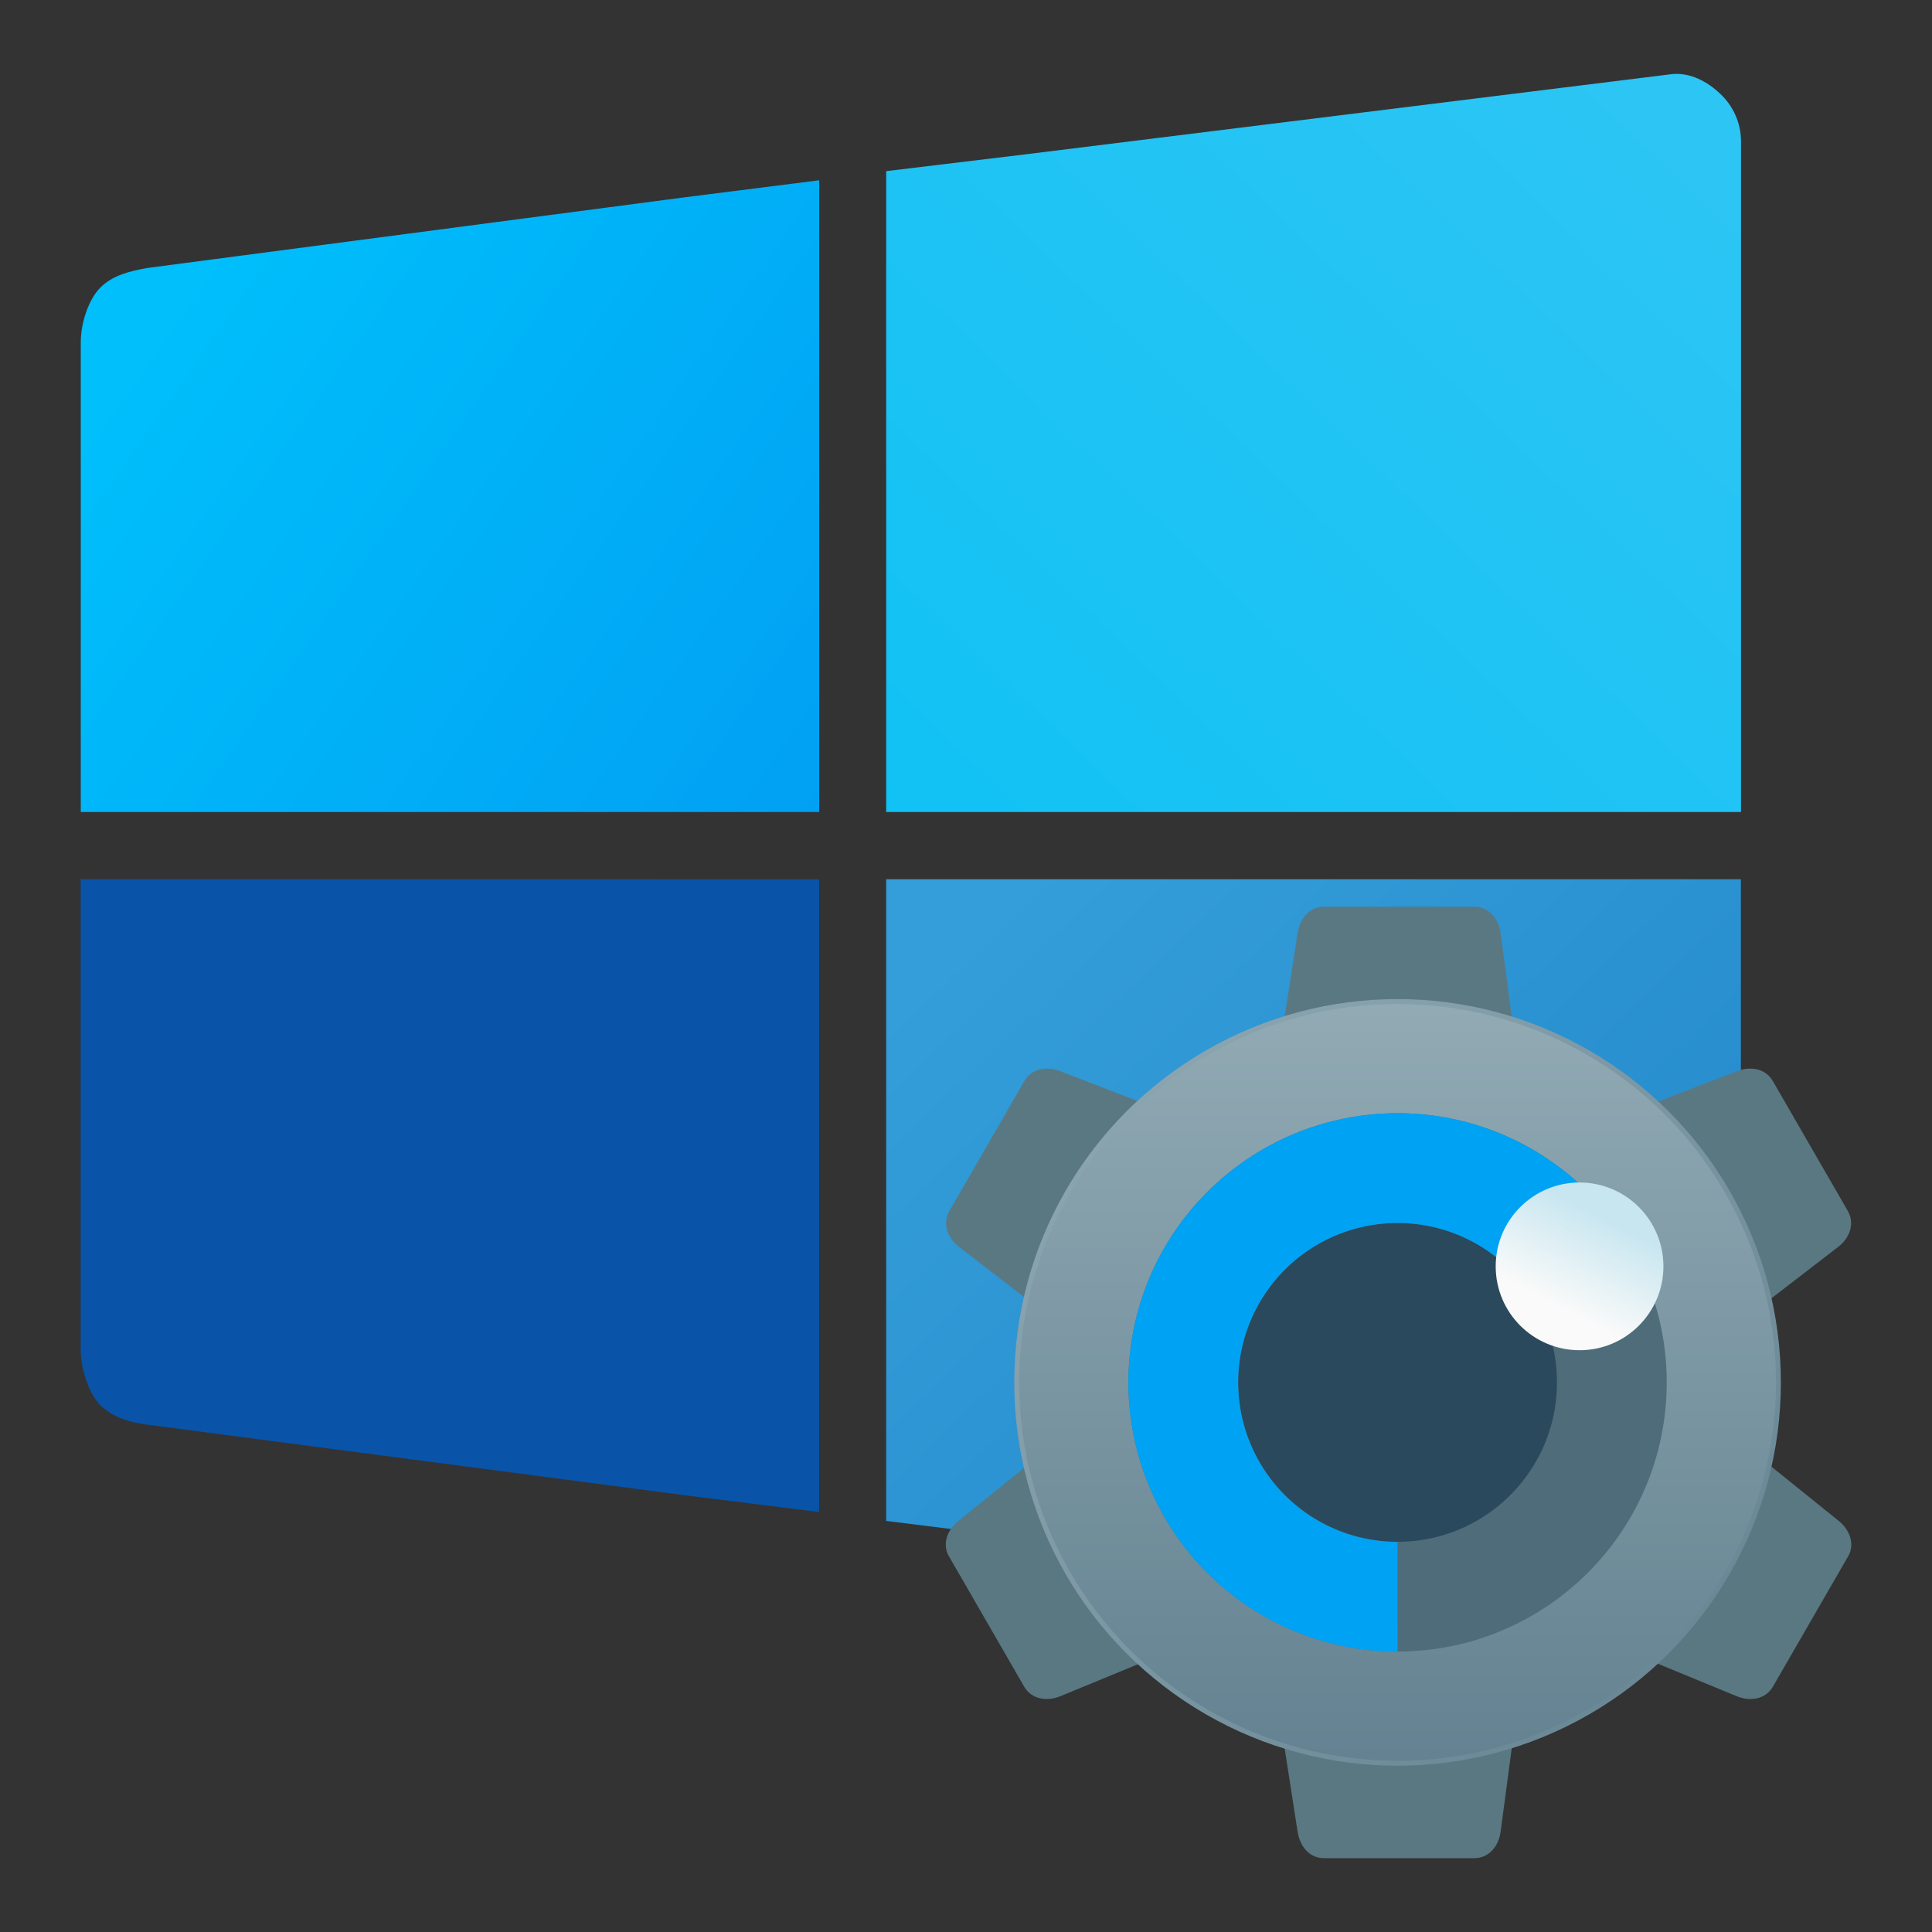 <?xml version="1.0" encoding="UTF-8"?>
<!-- Created with Inkscape (http://www.inkscape.org/) -->
<svg width="64" height="64" version="1.1" viewBox="0 0 16.933 16.933" xmlns="http://www.w3.org/2000/svg" xmlns:xlink="http://www.w3.org/1999/xlink">
 <rect x="0" y="0" width="16.933" height="16.933" fill="#333333" stroke="none"/>
 <defs>
  <linearGradient id="linearGradient892" x1="-7.673" x2="-5.027" y1="-29.104" y2="-27.252" gradientTransform="matrix(2.224 0 0 2.224 31.754 75.9)" gradientUnits="userSpaceOnUse">
   <stop stop-color="#00bffb" offset="0"/>
   <stop stop-color="#01a0f3" offset="1"/>
  </linearGradient>
  <linearGradient id="linearGradient894" x1="-4.762" x2="-1.852" y1="-27.252" y2="-30.123" gradientTransform="matrix(2.332 0 0 2.224 32.269 75.9)" gradientUnits="userSpaceOnUse">
   <stop stop-color="#11c2f4" offset="0"/>
   <stop stop-color="#2dc5f4" offset="1"/>
  </linearGradient>
  <linearGradient id="linearGradient896" x1="-7.673" x2="-5.027" y1="-26.722" y2="-24.493" gradientTransform="matrix(2.224 0 0 2.224 31.754 75.9)" gradientUnits="userSpaceOnUse">
   <stop stop-color="#0954a8" offset="0"/>
   <stop stop-color="#0954a8" offset="1"/>
  </linearGradient>
  <linearGradient id="linearGradient898" x1="-4.498" x2="-1.852" y1="-26.722" y2="-24.111" gradientTransform="matrix(2.332 0 0 2.224 32.269 75.9)" gradientUnits="userSpaceOnUse">
   <stop stop-color="#339ed9" offset="0"/>
   <stop stop-color="#2386c9" offset="1"/>
  </linearGradient>
  <linearGradient id="linearGradient924" x1="162.61" x2="162.61" y1="15.335" y2="27.41" gradientTransform="matrix(.546 0 0 .546 -63.216 8.628)" gradientUnits="userSpaceOnUse" xlink:href="#linearGradient922"/>
  <linearGradient id="linearGradient922">
   <stop stop-color="#91aab4" offset="0"/>
   <stop stop-color="#648291" offset="1"/>
  </linearGradient>
  <linearGradient id="linearGradient951" x1="156.58" x2="168.85" y1="15.3" y2="27.534" gradientTransform="matrix(.546 0 0 .546 -63.216 8.652)" gradientUnits="userSpaceOnUse" xlink:href="#linearGradient922"/>
  <linearGradient id="linearGradient965" x1="162.73" x2="163.37" y1="20.333" y2="19.09" gradientTransform="matrix(.63 0 0 .63 -75.438 6.838)" gradientUnits="userSpaceOnUse">
   <stop stop-color="#fafafa" offset="0"/>
   <stop stop-color="#c8e6f0" offset="1"/>
  </linearGradient>
 </defs>
 <g transform="translate(-13.395 -8.182)">
  <path d="m14.691 10.53c-0.161 0.028-0.31 0.066-0.416 0.172-0.106 0.106-0.172 0.315-0.172 0.478v4.119h6.472v-5.537l-1.177 0.149z" fill="url(#linearGradient892)" stroke-width=".186"/>
  <path d="m21.162 9.682v5.617h7.492v-5.878c0-0.163-0.069-0.31-0.181-0.416-0.111-0.106-0.267-0.194-0.436-0.172l-5.64 0.7z" fill="url(#linearGradient894)" stroke-width=".191"/>
  <path d="m14.102 15.888v4.119c0 0.163 0.066 0.383 0.172 0.49 0.106 0.106 0.254 0.151 0.416 0.172l4.707 0.618 1.177 0.147v-5.545z" fill="url(#linearGradient896)" stroke-width=".186"/>
  <path d="m21.162 15.888v5.624l1.234 0.154 5.64 0.663c0.17 0.021 0.325-0.066 0.436-0.172 0.111-0.106 0.181-0.253 0.181-0.416v-5.853z" fill="url(#linearGradient898)" stroke-width=".191"/>
  <g fill="#5a7882" stroke-width=".546">
   <path d="m25 16.129h1.316c0.128 0 0.214 0.104 0.231 0.231l0.145 1.088c0.017 0.127-0.103 0.231-0.231 0.231h-1.631c-0.128 0-0.251-0.105-0.231-0.231l0.169-1.088c0.02-0.127 0.103-0.231 0.231-0.231z"/>
   <path d="m25 24.468h1.316c0.128 0 0.214-0.104 0.231-0.231l0.145-1.088c0.017-0.127-0.103-0.231-0.231-0.231h-1.631c-0.128 0-0.251 0.105-0.231 0.231l0.169 1.088c0.02 0.127 0.103 0.231 0.231 0.231z"/>
   <path d="m28.932 17.655 0.658 1.14c0.064 0.111 0.017 0.238-0.085 0.316l-0.87 0.67c-0.102 0.078-0.252 0.026-0.316-0.085l-0.815-1.412c-0.064-0.111-0.035-0.27 0.085-0.316l1.027-0.397c0.119-0.046 0.252-0.026 0.316 0.085z"/>
   <path d="m21.713 21.824 0.658 1.14c0.064 0.111 0.197 0.133 0.316 0.085l1.015-0.418c0.118-0.049 0.149-0.205 0.085-0.316l-0.815-1.412c-0.064-0.111-0.216-0.165-0.316-0.085l-0.858 0.691c-0.1 0.08-0.149 0.205-0.085 0.316z"/>
   <path d="m29.592 21.824-0.658 1.14c-0.064 0.111-0.197 0.133-0.316 0.085l-1.015-0.418c-0.118-0.049-0.149-0.205-0.085-0.316l0.815-1.412c0.064-0.111 0.216-0.165 0.316-0.085l0.858 0.691c0.1 0.08 0.149 0.205 0.085 0.316z"/>
   <path d="m22.374 17.655-0.658 1.14c-0.064 0.111-0.017 0.238 0.085 0.316l0.87 0.67c0.102 0.078 0.252 0.026 0.316-0.085l0.815-1.412c0.064-0.111 0.035-0.27-0.085-0.316l-1.027-0.397c-0.119-0.046-0.252-0.026-0.316 0.085z"/>
  </g>
  <g stroke-dashoffset=".421">
   <circle cx="25.644" cy="20.298" r="3.338" fill="url(#linearGradient924)" stroke="url(#linearGradient951)" stroke-width=".043"/>
   <circle transform="rotate(90)" cx="20.298" cy="-25.644" r="1.878" fill="#2a495d" stroke="#4f6c7a" stroke-width=".962"/>
   <path d="m25.644 22.177a1.878 1.878 0 0 1-1.862-1.633 1.878 1.878 0 0 1 1.375-2.06 1.878 1.878 0 0 1 2.222 1.094" fill="none" stroke="#00a2f3" stroke-width=".962"/>
  </g>
  <circle cx="27.239" cy="19.281" r=".735" fill="url(#linearGradient965)" stroke-width=".546"/>
 </g>
</svg>
